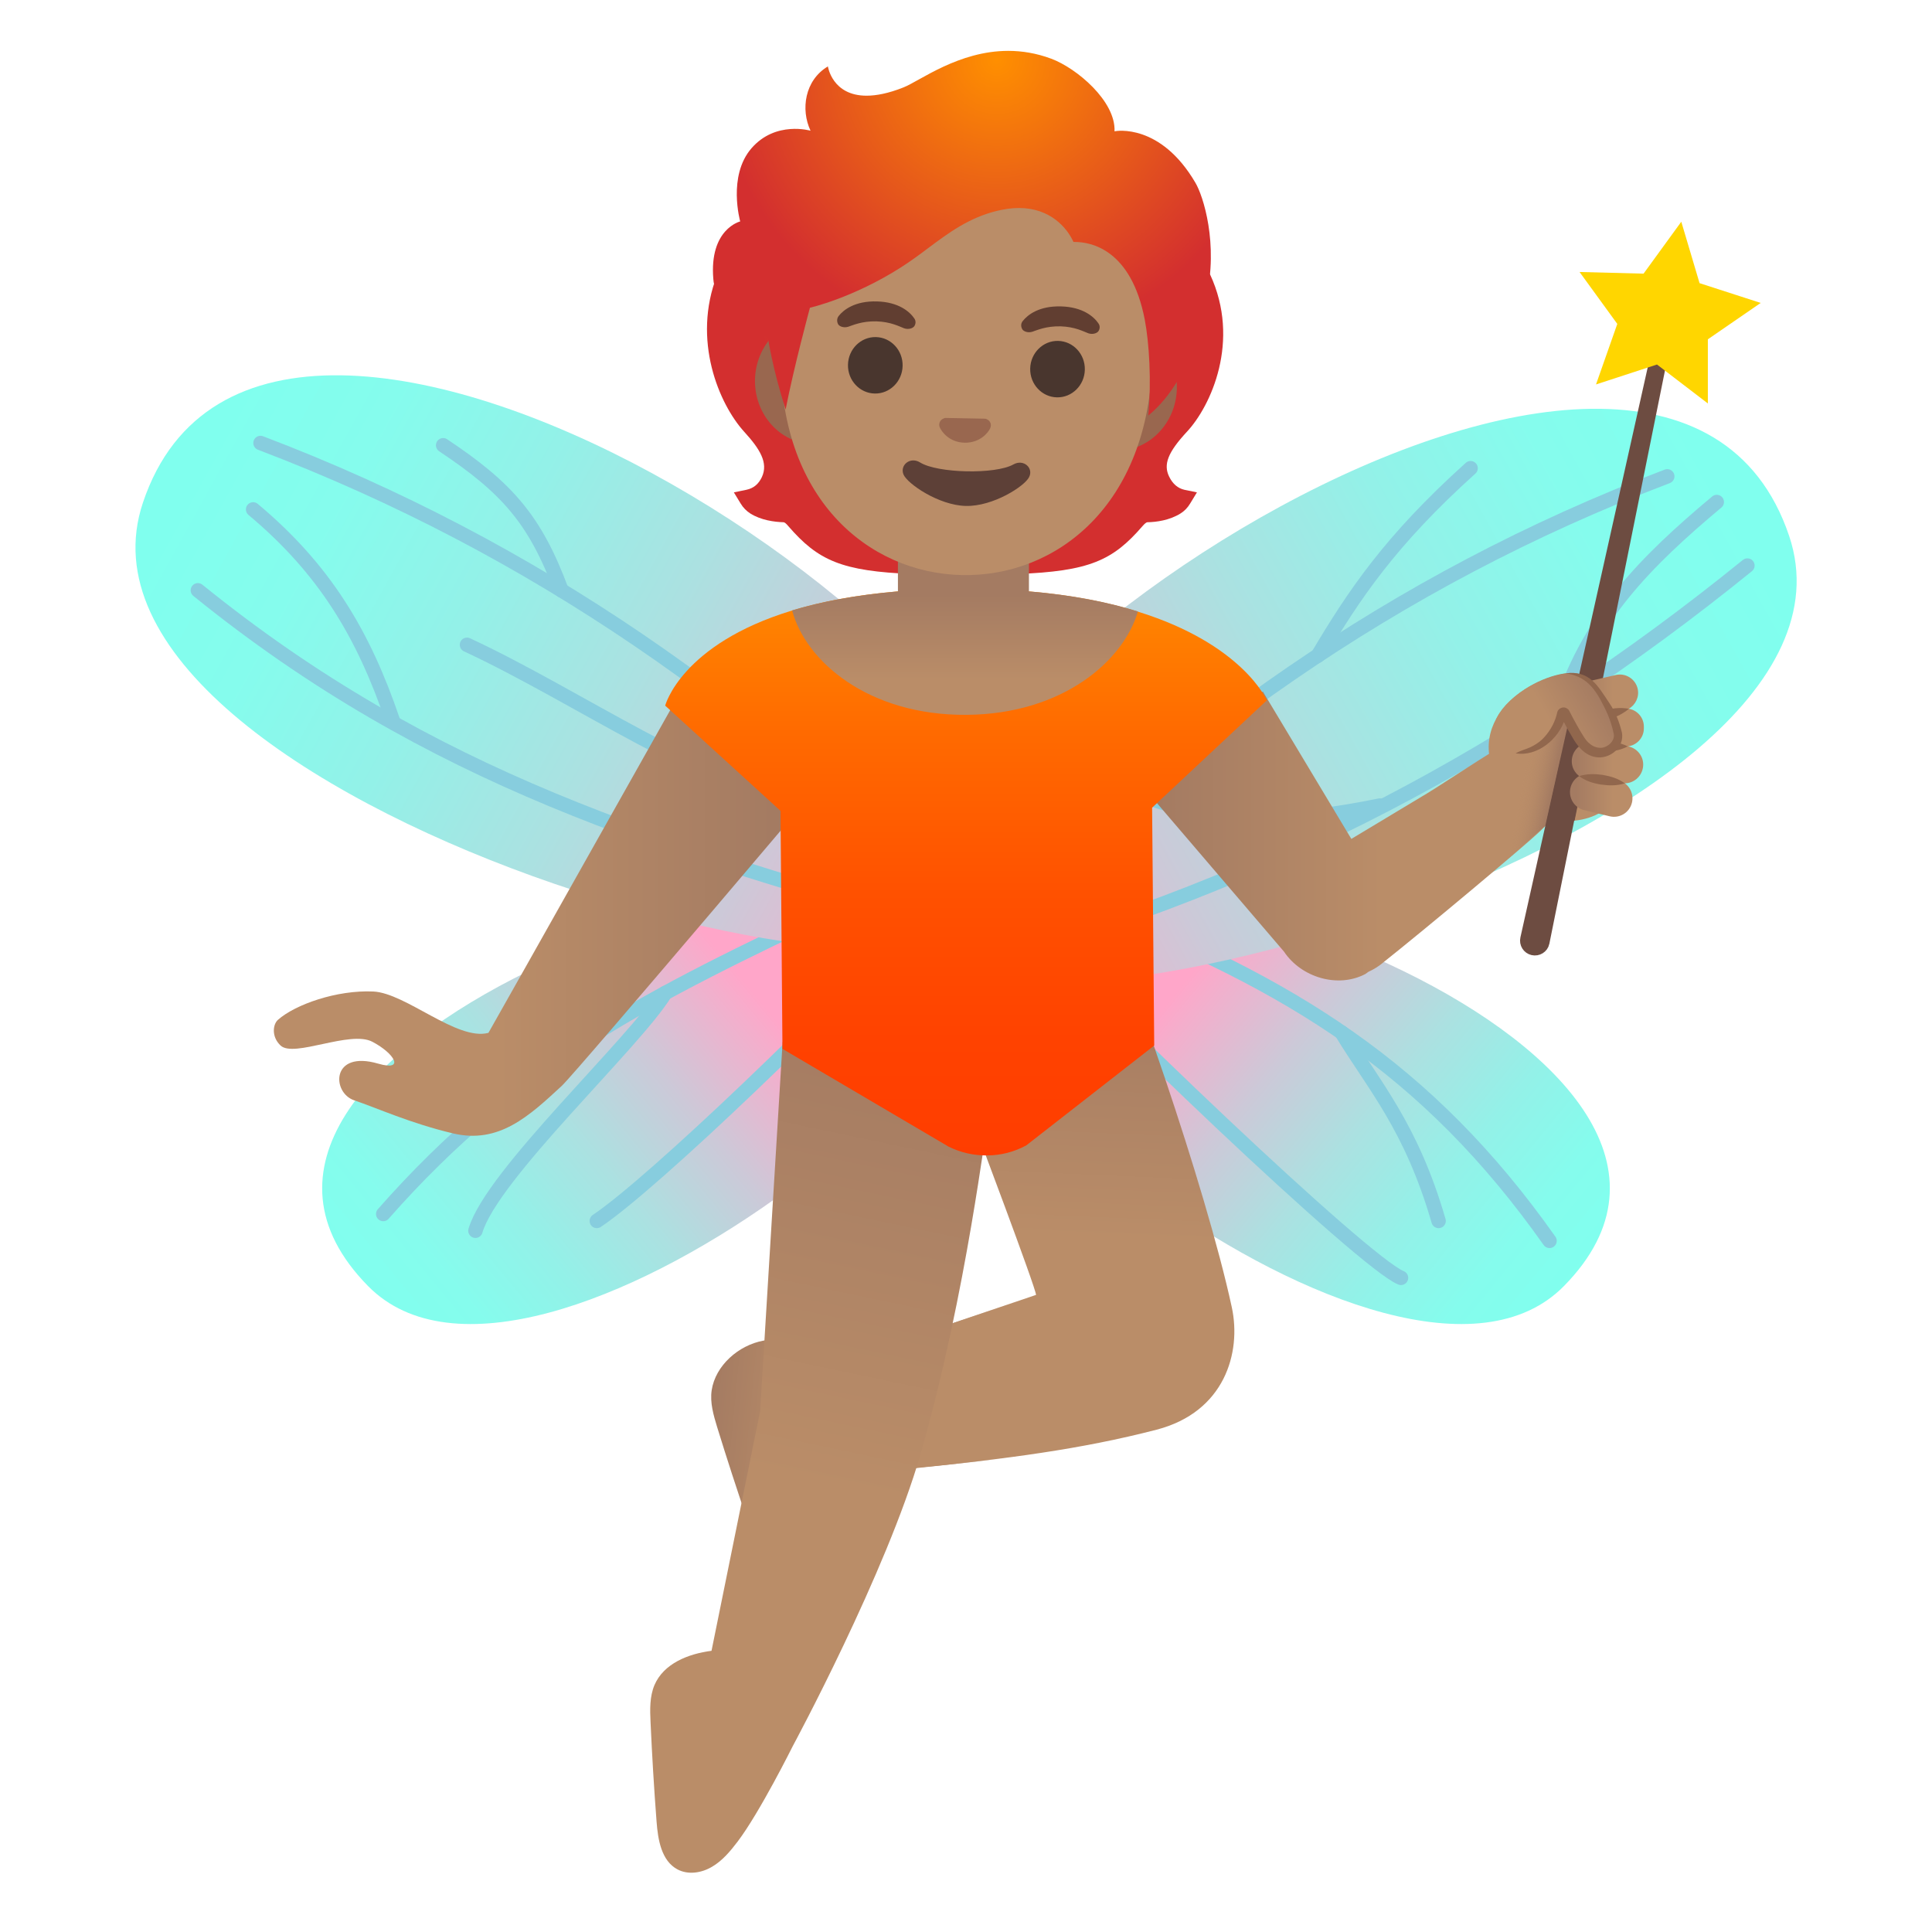 <?xml version="1.0" encoding="utf-8"?>
<!-- Generator: Adobe Illustrator 24.0.3, SVG Export Plug-In . SVG Version: 6.00 Build 0)  -->
<svg version="1.1" id="Layer_1" xmlns="http://www.w3.org/2000/svg" x="0px"
     y="0px"
     viewBox="0 0 128 128" style="enable-background:new 0 0 128 128;" xml:space="preserve">
<g id="wings_3_">
	<g>
		<g>
			<g>
				
					<linearGradient id="SVGID_1_" gradientUnits="userSpaceOnUse" x1="181.152" y1="182.727"
                                    x2="210.317" y2="197.875"
                                    gradientTransform="matrix(-0.978 -0.209 0.209 -0.978 242.316 303.099)">
					<stop offset="0" style="stop-color:#80FFEE"/>
                        <stop offset="0.156" style="stop-color:#85FCED"/>
                        <stop offset="0.34" style="stop-color:#93F1E8"/>
                        <stop offset="0.539" style="stop-color:#ABE1E1"/>
                        <stop offset="0.748" style="stop-color:#CCC9D8"/>
                        <stop offset="0.962" style="stop-color:#F7ACCB"/>
                        <stop offset="1" style="stop-color:#FFA6C9"/>
				</linearGradient>
                <path style="fill:url(#SVGID_1_);"
                      d="M103.62,85.2c-11.04,11.24-47.55-18.37-39.7-24.6C73.41,53.06,118.66,69.89,103.62,85.2z"
                />
			</g>
            <g>
				
					<path style="fill:none;stroke:#87CDDE;stroke-width:0.956;stroke-linecap:round;stroke-linejoin:round;stroke-miterlimit:10;"
                          d="
					M102.66,82.21C94.56,70.73,85.45,65.19,72.5,60.1c-0.29-0.11-0.6-0.33-0.58-0.64s0.64-0.29,0.51-0.01"/>

                <path style="fill:none;stroke:#87CDDE;stroke-width:0.956;stroke-linecap:round;stroke-linejoin:round;stroke-miterlimit:10;"
                      d="
					M92.82,84.66c-2.44-0.98-20.06-17.74-27.16-25.47c0.16,0.11,0.33,0.23,0.49,0.34"/>

                <path style="fill:none;stroke:#87CDDE;stroke-width:0.956;stroke-linecap:round;stroke-linejoin:round;stroke-miterlimit:10;"
                      d="
					M95.31,80.89c-1.81-6.25-4.28-8.96-6.43-12.49"/>
			</g>
		</g>
        <g>
			<g>
				
					<linearGradient id="SVGID_2_" gradientUnits="userSpaceOnUse" x1="195.165" y1="252.46"
                                    x2="238.754" y2="211.435"
                                    gradientTransform="matrix(-0.969 -0.247 0.247 -0.969 241.484 326.01)">
					<stop offset="0" style="stop-color:#80FFEE"/>
                        <stop offset="0.156" style="stop-color:#85FCED"/>
                        <stop offset="0.34" style="stop-color:#93F1E8"/>
                        <stop offset="0.539" style="stop-color:#ABE1E1"/>
                        <stop offset="0.748" style="stop-color:#CCC9D8"/>
                        <stop offset="0.962" style="stop-color:#F7ACCB"/>
                        <stop offset="1" style="stop-color:#FFA6C9"/>
				</linearGradient>
                <path style="fill:url(#SVGID_2_);"
                      d="M118.54,35.52c6.64,19.8-55.96,37.47-58.55,26.1C56.42,46.01,110.33,11.06,118.54,35.52z"
                />
			</g>
            <g>
				
					<path style="fill:none;stroke:#87CDDE;stroke-width:0.956;stroke-linecap:round;stroke-linejoin:round;stroke-miterlimit:10;"
                          d="
					M110.46,31.56C92.2,38.51,77.77,49.02,64.15,62.7"/>

                <path style="fill:none;stroke:#87CDDE;stroke-width:0.956;stroke-linecap:round;stroke-linejoin:round;stroke-miterlimit:10;"
                      d="
					M115.77,37.47c-15.38,12.46-31.5,20.92-50.79,26.35"/>

                <path style="fill:none;stroke:#87CDDE;stroke-width:0.956;stroke-linecap:round;stroke-linejoin:round;stroke-miterlimit:10;"
                      d="
					M97.43,31.02c-5.33,4.8-7.72,8.38-10.12,12.42"/>

                <path style="fill:none;stroke:#87CDDE;stroke-width:0.956;stroke-linecap:round;stroke-linejoin:round;stroke-miterlimit:10;"
                      d="
					M113.74,33.26c-4.72,3.95-8.3,7.58-10.26,13.35"/>

                <path style="fill:none;stroke:#87CDDE;stroke-width:0.956;stroke-linecap:round;stroke-linejoin:round;stroke-miterlimit:10;"
                      d="
					M91.42,53.37c-5.97,1.22-10.36,1.32-15.62-0.61"/>
			</g>
		</g>
	</g>
    <g>
		<g>
			<g>
				
					<linearGradient id="SVGID_3_" gradientUnits="userSpaceOnUse" x1="1662.647" y1="-134.19"
                                    x2="1691.812" y2="-119.042"
                                    gradientTransform="matrix(0.978 -0.209 -0.209 -0.978 -1629.351 303.099)">
					<stop offset="0" style="stop-color:#80FFEE"/>
                        <stop offset="0.156" style="stop-color:#85FCED"/>
                        <stop offset="0.34" style="stop-color:#93F1E8"/>
                        <stop offset="0.539" style="stop-color:#ABE1E1"/>
                        <stop offset="0.748" style="stop-color:#CCC9D8"/>
                        <stop offset="0.962" style="stop-color:#F7ACCB"/>
                        <stop offset="1" style="stop-color:#FFA6C9"/>
				</linearGradient>
                <path style="fill:url(#SVGID_3_);"
                      d="M24.38,85.2c11.04,11.24,47.55-18.37,39.7-24.6C54.59,53.06,9.34,69.89,24.38,85.2z"/>
			</g>
            <g>
				
					<path style="fill:none;stroke:#87CDDE;stroke-width:0.956;stroke-linecap:round;stroke-linejoin:round;stroke-miterlimit:10;"
                          d="
					M25.39,80.43c8.97-10.2,17.84-14.49,30.11-20.32c0.28-0.13,0.6-0.33,0.58-0.64s-0.64-0.29-0.51-0.01"/>

                <path style="fill:none;stroke:#87CDDE;stroke-width:0.956;stroke-linecap:round;stroke-linejoin:round;stroke-miterlimit:10;"
                      d="
					M39.54,80.89c3.72-2.49,15.7-13.97,22.79-21.7c-0.16,0.11-0.33,0.23-0.49,0.34"/>

                <path style="fill:none;stroke:#87CDDE;stroke-width:0.956;stroke-linecap:round;stroke-linejoin:round;stroke-miterlimit:10;"
                      d="
					M31.5,81.54c1.08-3.71,10.56-12.46,12.57-15.75"/>
			</g>
		</g>
        <g>
			<g>
				
					<linearGradient id="SVGID_4_" gradientUnits="userSpaceOnUse" x1="1663.963" y1="-118.996"
                                    x2="1707.552" y2="-160.022"
                                    gradientTransform="matrix(0.969 -0.247 -0.247 -0.969 -1628.52 326.01)">
					<stop offset="0" style="stop-color:#80FFEE"/>
                        <stop offset="0.156" style="stop-color:#85FCED"/>
                        <stop offset="0.34" style="stop-color:#93F1E8"/>
                        <stop offset="0.539" style="stop-color:#ABE1E1"/>
                        <stop offset="0.748" style="stop-color:#CCC9D8"/>
                        <stop offset="0.962" style="stop-color:#F7ACCB"/>
                        <stop offset="1" style="stop-color:#FFA6C9"/>
				</linearGradient>
                <path style="fill:url(#SVGID_4_);"
                      d="M9.47,33.3C2.82,53.1,65.42,70.78,68.02,59.4C71.58,43.8,17.67,8.84,9.47,33.3z"/>
			</g>
            <g>
				
					<path style="fill:none;stroke:#87CDDE;stroke-width:0.956;stroke-linecap:round;stroke-linejoin:round;stroke-miterlimit:10;"
                          d="
					M17.26,29.35c18.27,6.95,32.96,17.46,46.58,31.14"/>

                <path style="fill:none;stroke:#87CDDE;stroke-width:0.956;stroke-linecap:round;stroke-linejoin:round;stroke-miterlimit:10;"
                      d="
					M13.11,39.11C28.5,51.57,43.73,56.17,63.01,61.6"/>

                <path style="fill:none;stroke:#87CDDE;stroke-width:0.956;stroke-linecap:round;stroke-linejoin:round;stroke-miterlimit:10;"
                      d="
					M29.36,29.5c4.23,2.82,6.09,4.91,7.84,9.61"/>

                <path style="fill:none;stroke:#87CDDE;stroke-width:0.956;stroke-linecap:round;stroke-linejoin:round;stroke-miterlimit:10;"
                      d="
					M16.77,33.75c4.72,3.95,7.3,8.23,9.26,14"/>

                <path style="fill:none;stroke:#87CDDE;stroke-width:0.956;stroke-linecap:round;stroke-linejoin:round;stroke-miterlimit:10;"
                      d="
					M30.94,42.72c7.32,3.4,16.19,9.65,21.26,9.82"/>
			</g>
		</g>
	</g>
</g>
    <linearGradient id="foot_1_" gradientUnits="userSpaceOnUse" x1="46.523" y1="34.175" x2="57.631" y2="34.175"
                    gradientTransform="matrix(0.996 0.095 0.095 -0.996 -2.722 124.915)">
	<stop offset="0" style="stop-color:#A47B62"/>
        <stop offset="0.575" style="stop-color:#BA8D68"/>
</linearGradient>
    <path id="foot_3_" style="fill:url(#foot_1_);" d="M50.58,88.82c-1.64,0.3-3.18,1.64-3.43,3.29c-0.12,0.82,0.12,1.64,0.36,2.43
	c0.65,2.11,1.33,4.2,2.04,6.28c0.39,1.14,0.96,2.43,2.13,2.71c0.78,0.19,1.61-0.17,2.18-0.74s0.92-1.31,1.23-2.05
	c1.44-3.44,3.12-4.93,3.18-8.65C58.34,87.35,54.1,88.18,50.58,88.82z"/>
    <linearGradient id="shadow_1_" gradientUnits="userSpaceOnUse" x1="62.482" y1="38.594" x2="70.505" y2="37.827"
                    gradientTransform="matrix(1 0 0 -1 0 130)">
	<stop offset="0" style="stop-color:#A47B62"/>
        <stop offset="0.575" style="stop-color:#BA8D68;stop-opacity:0"/>
</linearGradient>
    <path id="shadow_5_" style="fill:url(#shadow_1_);" d="M68.64,85.79l-10.37,3.52l1.38,8.02c0,0,7.55-0.6,11.85-1.51
	C75.8,94.92,68.64,85.79,68.64,85.79z"/>
    <linearGradient id="leg_1_" gradientUnits="userSpaceOnUse" x1="68.859" y1="64.867" x2="67.619" y2="35.822"
                    gradientTransform="matrix(1 0 0 -1 0 130)">
	<stop offset="0" style="stop-color:#A47B62"/>
        <stop offset="0.575" style="stop-color:#BA8D68"/>
</linearGradient>
    <path id="leg_5_" style="fill:url(#leg_1_);" d="M55.64,90.21l13-4.42c0-0.43-4.1-11.29-4.1-11.29l8.23-14.6
	c1.75,3.3,7.11,18.7,8.84,26.71c0.65,3.01-0.48,6.94-4.98,8.11c-5.02,1.3-9.87,1.92-16.25,2.58C54.01,97.96,51.81,91.92,55.64,90.21
	z"/>
    <linearGradient id="leg_2_" gradientUnits="userSpaceOnUse" x1="59.639" y1="61.903" x2="48.639" y2="9.569"
                    gradientTransform="matrix(1 0 0 -1 0 130)">
	<stop offset="0" style="stop-color:#A47B62"/>
        <stop offset="0.575" style="stop-color:#BA8D68"/>
</linearGradient>
    <path id="leg_4_" style="fill:url(#leg_2_);" d="M65.46,74.38c-0.3-4.5-1.21-9.32-2.13-13.95l-0.42-0.26l-11.06,8.87L50.36,93.5
	l-3.22,15.87c-1.56,0.2-3.17,0.85-3.78,2.27c-0.32,0.76-0.3,1.62-0.26,2.45c0.1,2.2,0.23,4.4,0.4,6.6c0.09,1.2,0.32,2.59,1.38,3.16
	c0.71,0.38,1.6,0.24,2.29-0.17c0.69-0.4,1.22-1.04,1.7-1.67c1.47-1.94,3.65-6.32,3.65-6.32s6.21-11.51,8.47-19.36
	C64.11,85.45,65.31,74.35,65.46,74.38z"/>
    <linearGradient id="arm_1_" gradientUnits="userSpaceOnUse" x1="51.263" y1="70.105" x2="19.433" y2="70.105"
                    gradientTransform="matrix(1 0 0 -1 0 130)">
	<stop offset="0" style="stop-color:#A47B62"/>
        <stop offset="0.575" style="stop-color:#BA8D68"/>
</linearGradient>
    <path id="arm_5_" style="fill:url(#arm_1_);" d="M30.01,75.09c-2.86-0.68-5.05-1.69-6.54-2.19c-1.5-0.5-1.55-3.35,1.59-2.43
	c1.79,0.52,1.08-0.68-0.39-1.45c-1.47-0.78-5.2,1.08-6.08,0.25c-0.61-0.57-0.52-1.39-0.18-1.7c1.15-1.02,3.9-1.99,6.32-1.88
	c2.16,0.1,5.55,3.29,7.63,2.74c0.01,0,3.97-7.04,7.59-13.47c3.05-5.42,5.86-10.41,5.86-10.41l10.88,4.62c0,0-18.5,21.87-19.47,22.77
	C35.05,73.95,33.05,75.81,30.01,75.09z"/>
    <linearGradient id="arm_2_" gradientUnits="userSpaceOnUse" x1="76.658" y1="74.615" x2="102.615" y2="74.615"
                    gradientTransform="matrix(1 0 0 -1 0 130)">
	<stop offset="0" style="stop-color:#A47B62"/>
        <stop offset="0.575" style="stop-color:#BA8D68"/>
</linearGradient>
    <path id="arm_4_" style="fill:url(#arm_2_);" d="M104.34,49.19c-0.08-0.09-0.17-0.17-0.26-0.26c-0.62-0.56-1.52-0.8-2.34-0.62
	c-0.16,0.03-0.31,0.08-0.46,0.14c-1.25,0.49-5.64,3.46-6.71,4.1c-1.68,1.01-3.36,2.02-5.04,3.03l-5.86-9.76l-9.25,4.78l10.65,12.45
	c1.14,1.71,3.57,2.44,5.39,1.48c0,0,0.08-0.06,0.21-0.15c0.27-0.12,0.54-0.28,0.78-0.46c3.08-2.44,9.6-7.91,10.56-8.83
	C103.5,53.62,106.28,51.3,104.34,49.19z"/>
    <linearGradient id="hand_2_" gradientUnits="userSpaceOnUse" x1="107.282" y1="82.707" x2="99.677" y2="77.73"
                    gradientTransform="matrix(1 0 0 -1 0 130)">
	<stop offset="0" style="stop-color:#A47B62"/>
        <stop offset="0.575" style="stop-color:#BA8D68"/>
</linearGradient>
    <path id="hand_1_" style="fill:url(#hand_2_);" d="M106.38,53.59c-1.68,1.36-5.35,1.1-6.94-1.5c-2.88-4.72,2.68-7.65,4.84-7.5
	C106.53,44.75,110,50.76,106.38,53.59z"/>
    <linearGradient id="shadow_2_" gradientUnits="userSpaceOnUse" x1="98.832" y1="77.973" x2="102.144" y2="76.758"
                    gradientTransform="matrix(0.988 -0.154 -0.154 -0.988 13.434 145.277)">
	<stop offset="0.437" style="stop-color:#BA8D68;stop-opacity:0"/>
        <stop offset="1" style="stop-color:#A47B62"/>
</linearGradient>
    <path id="shadow_4_" style="fill:url(#shadow_2_);" d="M103.61,47.87l1.04,1.27l-1.12,5.44l-1.14,0.12l-4.65,4.05l1-8.51
	c0,0-0.28-0.06,1.68-0.32C102.37,49.66,103.61,47.87,103.61,47.87z"/>
    <g id="wand_3_">
	<g>
		<path style="fill:#6D4C41;stroke:#6D4C41;stroke-miterlimit:10;" d="M110.46,21.27l-0.09-0.03l-9.15,40.97
			c-0.06,0.26,0.1,0.52,0.36,0.58s0.52-0.1,0.58-0.36c0,0,0-0.01,0-0.01L110.46,21.27z"/>
        <g>
			<polygon style="fill:#FFD600;" points="111.39,14.69 108.89,18.13 104.65,18.02 107.15,21.46 105.74,25.47 109.78,24.15 
				113.15,26.73 113.15,22.48 116.65,20.07 112.6,18.76 			"/>
		</g>
	</g>
        <g>
		<path style="fill:#6D4C41;" d="M104.55,50.74c0.22-0.05,0.38-0.12,0.56-0.26l-0.79,3.89c-0.62,0.02-1.24,0.04-1.85,0.06l0.93-4.17
			C103.71,50.53,104.07,50.85,104.55,50.74z"/>
	</g>
</g>
    <g id="suite_2_">
	<g>
		
			<linearGradient id="SVGID_5_" gradientUnits="userSpaceOnUse" x1="64" y1="100.863" x2="64" y2="53.246"
                            gradientTransform="matrix(1 0 0 -1 0 130)">
			<stop offset="0" style="stop-color:#FFAB00"/>
                <stop offset="0.172" style="stop-color:#FF8D00"/>
                <stop offset="0.408" style="stop-color:#FF6A00"/>
                <stop offset="0.631" style="stop-color:#FF5100"/>
                <stop offset="0.835" style="stop-color:#FF4200"/>
                <stop offset="1" style="stop-color:#FF3D00"/>
		</linearGradient>
        <path style="fill:url(#SVGID_5_);" d="M76.33,53.51l0.14,15.76L68,75.88c-0.8,0.44-1.7,0.67-2.61,0.67
			c-0.88,0.01-1.75-0.19-2.54-0.58l-11.01-6.48l-0.13-15.77l-7.64-6.97c0,0,1.05-4.06,8.4-6.3c2.7-0.82,6.25-1.4,10.91-1.44
			c5.15-0.04,9.06,0.59,12,1.51c6.97,2.16,8.55,5.88,8.55,5.88L76.33,53.51z"/>
	</g>
</g>
    <radialGradient id="hair_x5F_orange_x5F_back_1_" cx="63.902" cy="112.285" r="14.124"
                    gradientTransform="matrix(1 0 0 -1 0 130)" gradientUnits="userSpaceOnUse">
	<stop offset="0" style="stop-color:#FF8F00"/>
        <stop offset="1" style="stop-color:#D32F2F"/>
</radialGradient>
    <path id="hair_x5F_orange_x5F_back" style="fill:url(#hair_x5F_orange_x5F_back_1_);" d="M77.46,31.58L77.46,31.58
	c-0.4-0.81-0.08-1.62,1.18-2.98c1.57-1.68,3.58-6.01,1.53-10.42c0,0,0-0.01,0-0.02h-0.41c-0.1-0.25-0.22-0.51-0.35-0.76
	c-0.44-0.07-6.88,0.03-8.5,0.03c-1.45,0-4.6,0-6.95,0c-0.62,0-1.35,0-2.1,0c-1.66,0-3.49,0-4.84,0c-1.63,0-8.06-0.1-8.5-0.03
	c-0.13,0.25-0.25,0.51-0.35,0.76h-0.69c0.01,0.02,0.02,0.05,0.03,0.07c-1.68,4.3,0.13,8.54,1.79,10.37c1.05,1.15,1.61,2.06,1.18,3
	c-0.22,0.47-0.55,0.75-1.03,0.85l-0.83,0.17l0.45,0.74c0.16,0.27,0.39,0.5,0.64,0.66c0.72,0.45,1.59,0.56,2.2,0.58
	c0.07,0,0.17,0.08,0.32,0.26c1.96,2.26,3.5,2.99,8.26,3.17v-0.06c1,0.04,2.14,0.06,3.47,0.06c1.31,0,2.43-0.02,3.41-0.06v0.06
	c4.81-0.18,6.36-0.9,8.32-3.17c0.15-0.17,0.25-0.25,0.32-0.26c0.61-0.01,1.48-0.13,2.2-0.58c0.26-0.16,0.48-0.39,0.64-0.66
	l0.45-0.74l-0.83-0.17C78.04,32.35,77.7,32.07,77.46,31.58z"/>
    <linearGradient id="chest_1_" gradientUnits="userSpaceOnUse" x1="63.925" y1="39.409" x2="63.925" y2="48.317">
	<stop offset="0" style="stop-color:#A47B62"/>
        <stop offset="0.63" style="stop-color:#BA8D68"/>
</linearGradient>
    <path id="chest_2_" style="fill:url(#chest_1_);" d="M68.17,39.18V34.6h-4.34h-4.34v4.58c-2.81,0.24-5.12,0.69-7.01,1.26
	c0.88,3.35,5.03,6.97,11.56,6.92c6.35-0.05,10.39-3.56,11.35-6.85C73.43,39.9,71.05,39.42,68.17,39.18z"/>
    <g id="face_2_">
	<g id="ears_3_">
		<path id="ears" style="fill:#99674F;" d="M74.12,21.47l-2.71-0.06l-14.66-0.31l-2.71-0.06c-2.16-0.05-3.97,1.8-4.02,4.11
			s1.68,4.23,3.85,4.27l2.71,0.06l14.66,0.31l2.71,0.06c2.16,0.05,3.97-1.8,4.02-4.11C78.02,23.44,76.29,21.52,74.12,21.47z"/>
	</g>
        <path id="head_2_" style="fill:#BA8D68;" d="M64.39,6.8L64.39,6.8L64.39,6.8C58,6.67,51.93,13.38,51.73,23.22
		C51.52,33,57.52,37.97,63.73,38.1c6.21,0.13,12.41-4.58,12.62-14.36C76.56,13.9,70.78,6.94,64.39,6.8z"/>
        <g id="eyebrows_2_">
		<path style="fill:#613E31;" d="M67.76,21.27c0.33-0.42,1.09-1.01,2.54-0.97c1.44,0.04,2.17,0.68,2.47,1.12
			c0.14,0.19,0.09,0.41-0.01,0.54c-0.1,0.12-0.37,0.22-0.66,0.12c-0.3-0.11-0.87-0.43-1.84-0.46c-0.97-0.02-1.56,0.26-1.87,0.36
			c-0.3,0.09-0.57-0.03-0.65-0.15C67.64,21.67,67.61,21.45,67.76,21.27z"/>
            <path style="fill:#613E31;" d="M55.56,20.94c0.33-0.42,1.09-1.01,2.54-0.97c1.44,0.04,2.17,0.68,2.47,1.12
			c0.14,0.19,0.09,0.41-0.01,0.54c-0.1,0.12-0.37,0.22-0.66,0.12c-0.3-0.11-0.87-0.43-1.84-0.46c-0.97-0.02-1.56,0.26-1.87,0.36
			c-0.3,0.09-0.57-0.03-0.65-0.15C55.45,21.35,55.42,21.13,55.56,20.94z"/>
	</g>
        <g id="eyes_3_">
		
			<ellipse transform="matrix(0.021 -1 1 0.021 32.563 81.674)" style="fill:#49362E;" cx="57.98"
                     cy="24.21" rx="1.87" ry="1.81"/>

            <ellipse transform="matrix(0.021 -1 1 0.021 44.132 93.992)" style="fill:#49362E;" cx="70.05"
                     cy="24.46" rx="1.87" ry="1.81"/>
	</g>
        <path id="nose_3_" style="fill:#99674F;" d="M65.37,27.77c-0.04-0.02-0.08-0.03-0.12-0.03l-2.6-0.05c-0.04,0-0.08,0.01-0.12,0.03
		c-0.24,0.09-0.37,0.33-0.27,0.59c0.11,0.26,0.61,1,1.65,1.02c1.04,0.02,1.58-0.7,1.69-0.95C65.72,28.11,65.6,27.87,65.37,27.77z"/>
        <path id="mouth_3_" style="fill:#5D4037;" d="M67.14,30.77c-1.18,0.67-5.02,0.59-6.18-0.13c-0.66-0.41-1.36,0.18-1.1,0.8
		c0.26,0.61,2.33,2.04,4.13,2.08c1.81,0.04,3.9-1.31,4.19-1.91C68.49,31.01,67.82,30.39,67.14,30.77z"/>

        <radialGradient id="hair_x5F_orange_1_" cx="66.049" cy="126.043" r="18.58"
                        gradientTransform="matrix(1 0 0 -1 0 130)" gradientUnits="userSpaceOnUse">
		<stop offset="0" style="stop-color:#FF8F00"/>
            <stop offset="1" style="stop-color:#D32F2F"/>
	</radialGradient>
        <path id="hair_x5F_orange" style="fill:url(#hair_x5F_orange_1_);" d="M79.2,12.11c-2.31-3.95-5.25-3.44-5.36-3.41
		c0.09-1.99-2.5-4.18-4.19-4.81c-0.99-0.37-1.95-0.52-2.85-0.52c-3.3,0-5.87,2-6.94,2.42c-1,0.4-1.81,0.55-2.45,0.55
		c-2.28,0-2.56-1.94-2.56-1.94c-1.54,0.92-1.81,2.86-1.15,4.26c0,0-2.31-0.68-3.91,1.16s-0.75,4.85-0.75,4.85s-2.06,0.5-1.78,3.82
		c0.13,2.12,3.62,3.89,3.62,3.89s0.29,2.01,1.17,4.75c0.54-2.79,1.61-6.74,1.61-6.74c0.03-0.01,2.84-0.65,5.99-2.65
		c0.66-0.42,1.26-0.86,1.84-1.3c1.38-1.03,2.69-2,4.52-2.46c0.53-0.13,1.03-0.2,1.5-0.2c2.06,0,3.18,1.3,3.61,2.25
		c0.03,0,0.05,0,0.08,0c1.09,0,3.74,0.5,4.64,5.13c0.3,1.56,0.45,4.1,0.24,6.37c3.19-2.62,3.83-7.75,3.83-7.75
		C80.74,16.12,79.71,12.97,79.2,12.11z"/>
</g>
    <g id="hand_x5F_right_2_">
	
		<linearGradient id="finger_1_" gradientUnits="userSpaceOnUse" x1="104.379" y1="77.316" x2="108.704"
                        y2="77.316" gradientTransform="matrix(1 0 0 -1 0 130)">
		<stop offset="0" style="stop-color:#A47B62"/>
            <stop offset="0.575" style="stop-color:#BA8D68"/>
	</linearGradient>
        <path id="finger_14_" style="fill:url(#finger_1_);" d="M104.05,52.19L104.05,52.19c-0.16,0.66,0.25,1.33,0.9,1.48l1.69,0.41
		c0.66,0.16,1.32-0.24,1.48-0.9l0,0c0.16-0.66-0.25-1.33-0.9-1.48l-1.69-0.41C104.88,51.12,104.21,51.52,104.05,52.19z"/>

        <linearGradient id="finger_2_" gradientUnits="userSpaceOnUse" x1="104.379" y1="79.451" x2="108.704"
                        y2="79.451" gradientTransform="matrix(1 0 0 -1 0 130)">
		<stop offset="0" style="stop-color:#A47B62"/>
            <stop offset="0.575" style="stop-color:#BA8D68"/>
	</linearGradient>
        <path id="finger_13_" style="fill:url(#finger_2_);" d="M104.14,50.31L104.14,50.31c-0.07,0.68,0.43,1.28,1.11,1.35l2.26,0.23
		c0.68,0.07,1.28-0.43,1.35-1.11l0,0c0.07-0.68-0.43-1.28-1.11-1.35l-2.26-0.23C104.81,49.14,104.21,49.63,104.14,50.31z"/>

        <linearGradient id="finger_3_" gradientUnits="userSpaceOnUse" x1="104.379" y1="81.797" x2="108.704"
                        y2="81.797" gradientTransform="matrix(1 0 0 -1 0 130)">
		<stop offset="0" style="stop-color:#A47B62"/>
            <stop offset="0.575" style="stop-color:#BA8D68"/>
	</linearGradient>
        <path id="finger_12_" style="fill:url(#finger_3_);" d="M103.98,48.17c0,0,0.55,1.3,1.21,1.3l2.52-0.01
		c0.67-0.01,1.21-0.55,1.2-1.22l0-0.1c0-0.67-0.55-1.21-1.22-1.2l-2.52,0.01C104.51,46.96,103.97,47.5,103.98,48.17z"/>

        <linearGradient id="finger_4_" gradientUnits="userSpaceOnUse" x1="104.379" y1="83.785" x2="108.704"
                        y2="83.785" gradientTransform="matrix(1 0 0 -1 0 130)">
		<stop offset="0" style="stop-color:#A47B62"/>
            <stop offset="0.575" style="stop-color:#BA8D68"/>
	</linearGradient>
        <path id="finger_11_" style="fill:url(#finger_4_);" d="M103.46,46.8L103.46,46.8c0.15,0.65,0.8,1.06,1.45,0.91l2.68-0.62
		c0.11-0.03,0.22-0.07,0.32-0.13c0.45-0.26,0.71-0.79,0.59-1.33l0,0c-0.15-0.65-0.8-1.06-1.45-0.91l-2.68,0.62
		C103.71,45.49,103.32,46.14,103.46,46.8z"/>
        <path id="tone_11_" style="fill:#91674D;" d="M107.65,51.9c-0.46-0.34-0.96-0.47-1.46-0.56c-0.51-0.07-1.02-0.09-1.57,0.08
		c0.46,0.34,0.96,0.48,1.46,0.56C106.59,52.05,107.1,52.07,107.65,51.9z"/>
        <path id="tone_10_" style="fill:#91674D;" d="M107.84,49.45c-0.49-0.25-0.98-0.31-1.47-0.31c-0.49,0.01-0.98,0.08-1.46,0.35
		c0.49,0.26,0.98,0.31,1.47,0.31C106.86,49.78,107.35,49.71,107.84,49.45z"/>
        <path id="tone_9_" style="fill:#91674D;" d="M104.77,47.81c0.59,0.11,1.13,0.02,1.66-0.11c0.52-0.15,1.03-0.35,1.49-0.74
		c-0.59-0.11-1.13-0.03-1.66,0.11C105.74,47.22,105.23,47.42,104.77,47.81z"/>

        <linearGradient id="finger_5_" gradientUnits="userSpaceOnUse" x1="106.212" y1="83.832" x2="100.351"
                        y2="80.483" gradientTransform="matrix(1 0 0 -1 0 130)">
		<stop offset="0" style="stop-color:#A47B62"/>
            <stop offset="0.575" style="stop-color:#BA8D68"/>
	</linearGradient>
        <path id="finger_10_" style="fill:url(#finger_5_);" d="M107.03,48.06c0.49,0.78-0.49,1.55-1.08,1.66c-0.58,0.11-1-0.38-1.26-0.91
		c-0.49-0.97-0.87-1.39-1.22-1.56c-0.32-0.16-0.03,2.03-2.18,2.48c-1.24,0.26-2.28-0.62-2.29-1.51c-0.01-1.19,2.06-3.13,4.71-3.6
		C106.2,44.82,106.79,47.68,107.03,48.06z"/>
        <path id="tone_8_" style="fill:#91674D;" d="M100.41,49.91c1.43,0.24,2.87-0.93,3.29-2.32l0.04-0.13l0.02-0.07
		c0.01-0.03,0.02-0.06,0,0c-0.03,0.07-0.11,0.12-0.18,0.12c-0.07,0.01-0.18-0.07-0.19-0.12l0.23,0.47c0.16,0.31,0.33,0.61,0.51,0.91
		c0.31,0.56,0.85,1.36,1.76,1.41c0.85,0.04,1.72-0.69,1.57-1.63c-0.17-0.71-0.43-1.37-0.83-1.96c-0.79-1.17-1.29-2.18-2.9-1.98
		c1.37,0.19,1.96,1.03,2.54,2.2c0.3,0.58,0.53,1.22,0.65,1.84c0.08,0.47-0.49,0.96-0.98,0.89c-0.25-0.02-0.49-0.14-0.7-0.34
		c-0.21-0.19-0.36-0.47-0.54-0.76c-0.17-0.29-0.33-0.58-0.49-0.88l-0.23-0.44c-0.04-0.12-0.23-0.26-0.39-0.25
		c-0.16,0-0.32,0.1-0.39,0.24c-0.04,0.09-0.03,0.11-0.04,0.12l-0.01,0.06l-0.03,0.11c-0.17,0.61-0.51,1.16-0.96,1.6
		c-0.23,0.21-0.51,0.39-0.8,0.52C101.04,49.66,100.73,49.73,100.41,49.91z"/>
</g>
</svg>

